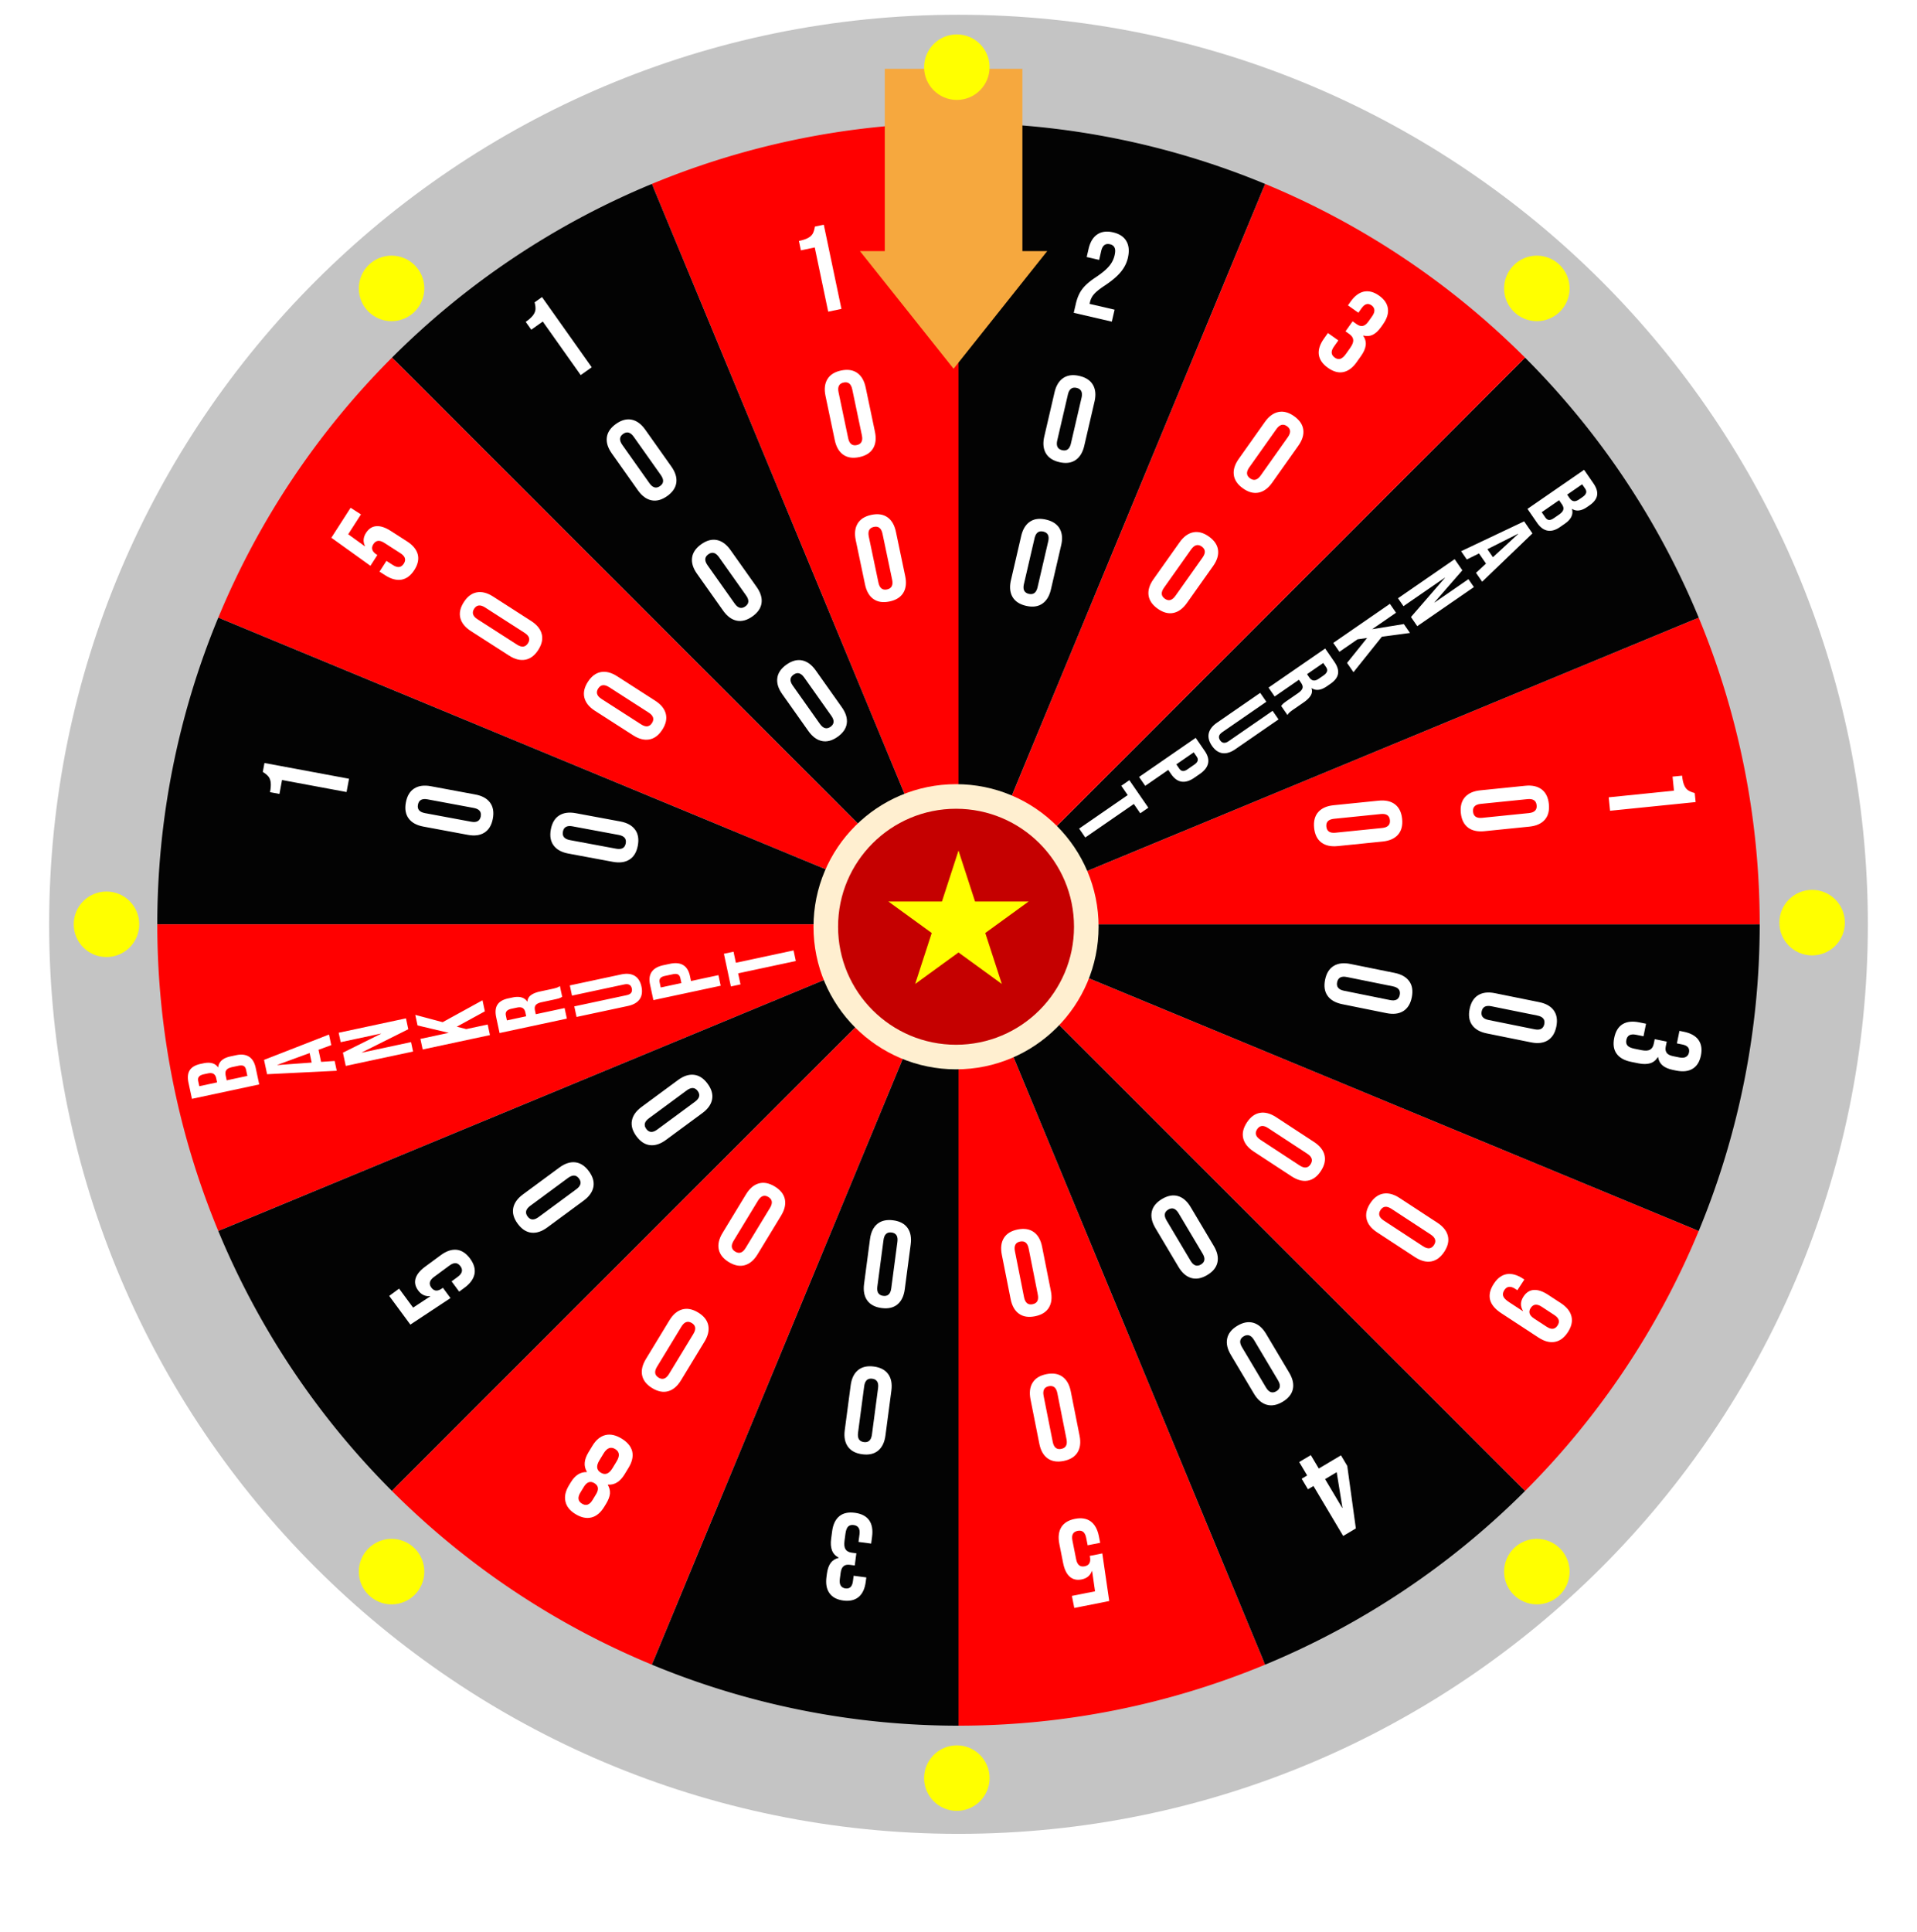 <?xml-stylesheet href="style.css" type="text/css"?>
<svg xmlns="http://www.w3.org/2000/svg" width="390" height="393" fill="none" viewBox="0 0 390 393">
  <g class="fortune_wheel">
    <g class="outer_circle">
      <g class="Ellipse 2" filter="url(#filter0_di_2_31)">
        <path fill="#C4C4C4" d="M380 188c0 102.173-82.827 185-185 185S10 290.173 10 188 92.827 3 195 3s185 82.827 185 185zm-347.197 0c0 89.579 72.618 162.197 162.197 162.197 89.579 0 162.197-72.618 162.197-162.197 0-89.58-72.618-162.197-162.197-162.197C105.421 25.803 32.803 98.42 32.803 188z"/>
      </g>
      <g class="outer_lights">
        <g class="lights">
          <g class="Ellipse 4" filter="url(#filter1_d_2_31)">
            <circle cx="21.662" cy="188" r="6.662" fill="#FF0"/>
          </g>
          <g class="Ellipse 5" filter="url(#filter2_d_2_31)">
            <circle cx="368.662" cy="187.662" r="6.662" fill="#FF0"/>
          </g>
          <g class="Ellipse 6" filter="url(#filter3_d_2_31)">
            <circle cx="79.662" cy="58.662" r="6.662" fill="#FF0"/>
          </g>
          <g class="Ellipse 7" filter="url(#filter4_d_2_31)">
            <circle cx="312.662" cy="319.662" r="6.662" fill="#FF0"/>
          </g>
          <g class="Ellipse 8" filter="url(#filter5_d_2_31)">
            <circle cx="79.662" cy="319.662" r="6.662" fill="#FF0"/>
          </g>
          <g class="Ellipse 9" filter="url(#filter6_d_2_31)">
            <circle cx="194.662" cy="361.662" r="6.662" fill="#FF0"/>
          </g>
          <g class="Ellipse 10" filter="url(#filter7_d_2_31)">
            <circle cx="312.662" cy="58.662" r="6.662" fill="#FF0"/>
          </g>
        </g>
      </g>
    </g>
    <g class="Vector">
      <path fill="red" d="M345.592 250.377a162.992 162.992 0 01-35.334 52.881l-96.39-96.39a26.677 26.677 0 005.784-8.657l125.94 52.166z"/>
      <path fill="#fff" d="M303.919 261.095c.73-1.115 1.6-1.761 2.611-1.936 1.025-.165 2.13.14 3.315.916l.272.178-1.424 2.175-.418-.274c-.962-.63-1.703-.547-2.224.248-.283.432-.36.839-.232 1.222.128.383.527.793 1.196 1.231l2.803 1.835.027-.042c-.586-.961-.555-1.937.094-2.927.547-.837 1.248-1.284 2.103-1.342.855-.058 1.826.269 2.914.981l2.614 1.711c1.172.767 1.882 1.66 2.131 2.68.249 1.019.004 2.094-.736 3.223-.739 1.13-1.626 1.785-2.66 1.964-1.034.18-2.136-.113-3.308-.88l-7.572-4.957c-2.538-1.661-3.04-3.663-1.506-6.006zm7.495 4.937c-.52.794-.299 1.507.663 2.137l2.594 1.697c.948.621 1.682.534 2.203-.261.52-.795.306-1.502-.642-2.123l-2.594-1.698c-.962-.63-1.704-.547-2.224.248zM278.763 244.748c.74-1.129 1.626-1.784 2.66-1.963 1.034-.18 2.137.113 3.308.88l7.698 5.039c1.171.766 1.881 1.66 2.13 2.679.249 1.02.004 2.094-.735 3.224-.74 1.129-1.627 1.784-2.66 1.964-1.034.179-2.137-.114-3.308-.881l-7.698-5.039c-1.171-.766-1.881-1.659-2.13-2.679-.249-1.02-.004-2.094.735-3.224zm2.092 1.37c-.52.794-.299 1.507.663 2.137l7.99 5.23c.962.63 1.704.547 2.224-.247.52-.795.299-1.508-.663-2.138l-7.99-5.23c-.963-.63-1.704-.547-2.224.248zM253.663 228.318c.739-1.13 1.626-1.784 2.66-1.964 1.034-.18 2.136.114 3.308.881l7.697 5.038c1.171.767 1.882 1.66 2.131 2.68.249 1.019.003 2.094-.736 3.223-.739 1.13-1.626 1.784-2.66 1.964-1.034.18-2.137-.114-3.308-.88l-7.698-5.039c-1.171-.767-1.881-1.66-2.13-2.679-.249-1.02-.004-2.094.736-3.224zm2.091 1.369c-.52.795-.299 1.507.663 2.137l7.991 5.231c.962.629 1.703.547 2.223-.248.521-.795.3-1.507-.663-2.137l-7.99-5.23c-.962-.63-1.703-.548-2.224.247z"/>
      <path fill="#030303" d="M358 188a162.99 162.99 0 01-12.408 62.377l-125.94-52.166A26.68 26.68 0 00221.683 188H358z"/>
      <path fill="#fff" d="M328.402 211.1c.267-1.323.838-2.254 1.712-2.791.87-.521 1.992-.643 3.364-.366l1.397.283-.516 2.548-1.519-.307c-1.127-.228-1.785.124-1.973 1.055-.092.457-.023.828.209 1.113.244.305.726.53 1.444.675l1.397.282c.784.159 1.368.132 1.751-.079.399-.209.661-.623.787-1.244l.183-.907 2.451.496-.199.98c-.109.539-.051.967.174 1.285.222.333.659.566 1.313.699l1.249.252c.589.119 1.046.084 1.374-.105.327-.189.532-.487.614-.896.175-.866-.268-1.406-1.33-1.621l-1.127-.227.515-2.549.907.183c1.372.278 2.358.826 2.958 1.644.596.835.765 1.889.508 3.164-.261 1.29-.827 2.196-1.697 2.717-.854.525-1.968.648-3.34.371l-.613-.124c-.931-.188-1.651-.495-2.16-.921-.493-.423-.795-.986-.908-1.689l-.049-.01c-.404.65-.931 1.07-1.582 1.262-.65.191-1.433.195-2.348.01l-1.519-.307c-1.373-.278-2.357-.834-2.953-1.669-.584-.815-.742-1.884-.474-3.207zM298.982 205.229c.267-1.323.848-2.26 1.741-2.811.894-.55 2.026-.687 3.399-.409l9.017 1.823c1.373.277 2.363.843 2.973 1.697.609.855.78 1.943.513 3.267-.268 1.323-.848 2.26-1.742 2.81-.893.551-2.026.687-3.398.41l-9.018-1.823c-1.372-.277-2.363-.843-2.972-1.698-.61-.854-.781-1.943-.513-3.266zm2.45.495c-.188.932.281 1.511 1.409 1.739l9.36 1.892c1.127.228 1.785-.123 1.973-1.055.189-.931-.281-1.51-1.408-1.738l-9.361-1.893c-1.127-.227-1.785.124-1.973 1.055zM269.577 199.285c.267-1.324.847-2.26 1.741-2.811.893-.551 2.026-.687 3.399-.41l9.017 1.823c1.372.278 2.363.844 2.973 1.698.609.854.78 1.943.513 3.266-.268 1.324-.848 2.26-1.742 2.811-.893.551-2.026.687-3.398.41l-9.018-1.823c-1.372-.278-2.363-.844-2.973-1.698-.609-.854-.78-1.943-.512-3.266zm2.45.495c-.188.931.281 1.511 1.408 1.739l9.361 1.892c1.127.228 1.785-.124 1.973-1.055.188-.931-.281-1.511-1.408-1.739L274 198.725c-1.127-.228-1.785.124-1.973 1.055z"/>
      <path fill="red" d="M345.592 125.623A162.99 162.99 0 01358 188H221.683c0-3.504-.69-6.974-2.031-10.211l125.94-52.166z"/>
      <path fill="#fff" d="M340.559 160.825l-.29-2.861 1.94-.197c.079.78.209 1.395.388 1.846.182.467.436.827.763 1.078.344.25.817.453 1.419.61l.187 1.84-17.411 1.768-.277-2.736 13.281-1.348zM297.195 165.353c-.136-1.344.141-2.41.831-3.201.69-.79 1.732-1.256 3.125-1.398l9.153-.929c1.393-.141 2.507.106 3.342.742.835.635 1.321 1.624 1.457 2.968.136 1.343-.141 2.409-.831 3.2-.691.79-1.732 1.256-3.125 1.398l-9.153.929c-1.393.141-2.507-.106-3.342-.741-.835-.636-1.321-1.625-1.457-2.968zm2.487-.253c.096.945.716 1.36 1.86 1.244l9.501-.965c1.145-.116 1.669-.647 1.573-1.592-.096-.945-.716-1.36-1.86-1.243l-9.502.964c-1.144.116-1.668.647-1.572 1.592zM267.348 168.382c-.136-1.343.141-2.409.831-3.2.691-.79 1.732-1.256 3.125-1.398l9.153-.929c1.393-.141 2.507.106 3.342.741.835.636 1.321 1.625 1.457 2.968.137 1.344-.14 2.41-.831 3.201-.69.79-1.732 1.256-3.125 1.397l-9.153.93c-1.392.141-2.506-.106-3.341-.742-.836-.635-1.321-1.625-1.458-2.968zm2.488-.252c.095.945.716 1.36 1.86 1.243l9.501-.964c1.144-.116 1.668-.647 1.572-1.592-.096-.945-.716-1.36-1.86-1.244l-9.501.965c-1.144.116-1.668.647-1.572 1.592z"/>
      <path fill="#030303" d="M310.258 72.742a162.993 162.993 0 0135.334 52.881l-125.94 52.166a26.677 26.677 0 00-5.784-8.657l96.39-96.39z"/>
      <path fill="#fff" d="M322.274 95.557l1.886 2.733c.643.932.893 1.764.75 2.495-.133.724-.649 1.396-1.549 2.017l-.461.318c-.593.409-1.144.643-1.653.703a2.011 2.011 0 01-1.409-.316l-.033.023c.314 1.112-.177 2.114-1.472 3.008l-.987.681c-.889.614-1.732.847-2.53.701-.779-.143-1.479-.664-2.1-1.564l-1.965-2.848 11.523-7.951zm-2.953 5.756c.249.362.528.566.836.613.315.058.692-.064 1.131-.367l.642-.443c.417-.288.666-.573.747-.855.088-.272.022-.567-.197-.885l-.602-.872-3.046 2.101.489.708zm-4.959 3.907c.22.318.465.497.736.537.281.033.631-.095 1.048-.382l1.004-.693c.527-.364.824-.707.893-1.03.088-.319-.013-.688-.3-1.105l-.557-.806-3.539 2.442.715 1.037zM310.071 106.043l1.692 2.453-10.228 9.827-1.25-1.81 2.061-1.908-.033.022-1.42-2.057-2.482 1.226-1.158-1.679 12.818-6.074zm-6.342 7.291l5.14-4.736-.023-.033-6.241 3.14 1.124 1.629zM295.936 113.731l1.567 2.271-5.682 6.521.023.033 6.897-4.759 1.113 1.613-11.523 7.951-1.283-1.86 6.912-7.977-.022-.033-8.412 5.804-1.113-1.613 11.523-7.951zM282.766 122.817l1.25 1.811-4.856 3.351 6.446-1.046 1.25 1.811-5.719.762-5.782 7.221-1.306-1.893 4.08-5.074-1.965.286-3.671 2.533-1.25-1.811 11.523-7.951zM269.597 131.904l1.852 2.683c.643.933.893 1.765.75 2.496-.133.723-.649 1.395-1.549 2.016l-.708.489c-1.196.825-2.226.953-3.09.382l-.033.023c.172.53.115 1.022-.17 1.478-.277.467-.756.935-1.437 1.405l-2.024 1.397a9.45 9.45 0 00-.784.589c-.183.158-.342.35-.479.574l-1.273-1.844c.142-.195.287-.36.436-.495.15-.136.439-.351.867-.646l2.107-1.454c.526-.364.833-.705.921-1.025.095-.308-.002-.671-.289-1.088l-.432-.626-4.938 3.408-1.25-1.811 11.523-7.951zm-3.235 5.877c.25.362.529.567.837.614.315.057.692-.065 1.131-.368l.889-.613c.417-.288.666-.573.747-.856.088-.271.022-.566-.198-.884l-.568-.823-3.292 2.272.454.658zM246.558 151.689c-.606-.878-.821-1.717-.645-2.519.186-.809.746-1.536 1.679-2.179l8.79-6.066 1.25 1.811-8.922 6.156c-.395.273-.628.547-.697.821-.062.286.009.577.213.873.205.297.448.461.729.494.29.043.632-.071 1.027-.344l8.922-6.156 1.204 1.745-8.79 6.065c-.933.644-1.811.909-2.634.797-.812-.121-1.521-.62-2.126-1.498zM243.259 150.078l1.84 2.667c.621.9.845 1.741.672 2.524-.172.783-.725 1.497-1.657 2.14l-1.136.784c-.933.644-1.796.907-2.589.79-.794-.116-1.501-.625-2.122-1.525l-.59-.856-4.692 3.238-1.249-1.811 11.523-7.951zm-3.346 6.245c.205.296.439.459.702.488.27.04.603-.077.998-.349l1.366-.943c.396-.273.622-.542.681-.81.066-.256-.003-.532-.207-.829l-.591-.856-3.539 2.443.59.856zM229.42 161.716l-1.306-1.893 1.646-1.136 3.862 5.597-1.646 1.136-1.307-1.893-9.877 6.815-1.249-1.811 9.877-6.815z"/>
      <path fill="red" d="M257.377 37.408a162.991 162.991 0 0152.881 35.334l-96.39 96.39a26.677 26.677 0 00-8.657-5.784l52.166-125.94z"/>
      <path fill="#fff" d="M270.158 74.817c-1.101-.78-1.721-1.679-1.858-2.696-.124-1.007.219-2.081 1.028-3.224l.824-1.162 2.121 1.503-.896 1.265c-.665.938-.61 1.682.166 2.231.38.27.748.357 1.102.26.377-.1.778-.449 1.202-1.047l.824-1.163c.463-.653.675-1.197.636-1.633-.029-.45-.301-.857-.818-1.223l-.755-.535 1.446-2.04.816.579c.448.317.863.438 1.245.361.395-.067.785-.373 1.171-.917l.737-1.04c.347-.49.5-.922.46-1.298-.04-.376-.23-.684-.57-.925-.721-.51-1.394-.324-2.021.56l-.665.938-2.121-1.503.535-.755c.809-1.142 1.71-1.822 2.701-2.039 1.004-.207 2.037.065 3.098.817 1.074.761 1.673 1.645 1.797 2.653.134.993-.204 2.06-1.014 3.203l-.361.51c-.55.775-1.122 1.31-1.718 1.602-.586.28-1.223.328-1.911.147l-.029.04c.43.632.601 1.285.513 1.957-.089.673-.403 1.39-.943 2.151l-.896 1.265c-.809 1.142-1.717 1.817-2.721 2.024-.982.203-2.023-.085-3.125-.866zM252.873 99.337c-1.101-.78-1.723-1.69-1.864-2.73-.141-1.04.193-2.131 1.002-3.274l5.32-7.506c.809-1.142 1.728-1.819 2.756-2.03 1.028-.211 2.093.074 3.194.854s1.723 1.691 1.864 2.731c.142 1.04-.192 2.13-1.002 3.273l-5.319 7.506c-.81 1.143-1.728 1.82-2.756 2.031-1.028.211-2.093-.074-3.195-.855zm1.446-2.04c.775.55 1.495.355 2.16-.583l5.522-7.792c.665-.938.61-1.682-.166-2.231-.775-.55-1.495-.355-2.16.584l-5.521 7.791c-.665.939-.61 1.682.165 2.232zM235.527 123.814c-1.101-.78-1.723-1.691-1.864-2.731-.141-1.039.193-2.13 1.002-3.273l5.32-7.506c.809-1.142 1.728-1.819 2.756-2.03 1.028-.211 2.093.074 3.194.854 1.101.781 1.723 1.691 1.864 2.731.142 1.04-.192 2.131-1.002 3.273l-5.319 7.506c-.81 1.143-1.728 1.819-2.756 2.03-1.028.211-2.093-.073-3.195-.854zm1.446-2.04c.775.55 1.495.355 2.16-.583l5.522-7.792c.665-.938.61-1.682-.166-2.231-.775-.549-1.495-.355-2.16.583l-5.521 7.792c-.665.938-.61 1.682.165 2.231z"/>
      <path fill="#030303" d="M195 25a163 163 0 0162.377 12.408l-52.166 125.94A26.68 26.68 0 00195 161.317V25z"/>
      <path fill="#fff" d="M218.875 61.774c.283-1.218.719-2.211 1.308-2.981.593-.787 1.516-1.59 2.767-2.412 1.235-.826 2.126-1.569 2.673-2.229a5.118 5.118 0 001.127-2.202c.17-.73.165-1.262-.015-1.595-.159-.344-.466-.57-.921-.675-.925-.215-1.518.238-1.778 1.358l-.424 1.826-2.532-.587.384-1.656c.32-1.38.906-2.357 1.758-2.929.855-.588 1.932-.732 3.231-.43 1.298.3 2.202.904 2.711 1.81.512.888.608 2.022.288 3.402-.242 1.04-.729 1.996-1.462 2.87-.717.877-1.833 1.815-3.348 2.815-.992.66-1.688 1.226-2.088 1.697a3.633 3.633 0 00-.804 1.584l-.085.366 5.09 1.181-.565 2.435-7.744-1.797.429-1.85zM215.527 94.002c-1.315-.306-2.235-.913-2.76-1.822-.524-.908-.628-2.045-.312-3.408l2.08-8.962c.317-1.364.911-2.338 1.782-2.923s1.965-.725 3.28-.42c1.315.306 2.235.913 2.76 1.822.524.909.628 2.045.312 3.409l-2.08 8.962c-.317 1.363-.911 2.338-1.782 2.922-.872.585-1.965.725-3.28.42zm.565-2.436c.926.215 1.518-.238 1.778-1.358l2.16-9.302c.26-1.12-.073-1.788-.998-2.003-.926-.215-1.519.238-1.779 1.358l-2.159 9.303c-.26 1.12.073 1.788.998 2.002zM208.744 123.225c-1.315-.305-2.235-.912-2.759-1.821-.525-.909-.629-2.045-.313-3.409l2.08-8.962c.317-1.364.911-2.338 1.782-2.923.872-.585 1.965-.724 3.28-.419 1.315.305 2.235.912 2.76 1.821.525.909.629 2.045.312 3.409l-2.08 8.962c-.316 1.363-.91 2.338-1.782 2.922-.871.585-1.965.725-3.28.42zm.566-2.435c.925.214 1.518-.238 1.778-1.359l2.159-9.302c.26-1.121-.073-1.788-.998-2.003-.926-.215-1.518.238-1.778 1.358l-2.159 9.303c-.26 1.12.072 1.788.998 2.003z"/>
      <path fill="red" d="M132.623 37.408A163 163 0 01195 25v136.317c-3.504 0-6.974.69-10.211 2.031l-52.166-125.94z"/>
      <path fill="#fff" d="M165.751 50.329l-2.814.59-.4-1.909c.767-.16 1.365-.354 1.794-.58.446-.23.777-.52.993-.872.212-.368.364-.86.457-1.475l1.81-.38 3.591 17.128-2.692.564-2.739-13.066zM174.819 92.976c-1.322.277-2.412.114-3.27-.49-.859-.603-1.432-1.59-1.719-2.96l-1.888-9.004c-.287-1.37-.159-2.504.386-3.402.544-.897 1.476-1.484 2.798-1.761 1.321-.277 2.411-.114 3.27.49.858.602 1.431 1.59 1.719 2.96l1.887 9.004c.287 1.37.159 2.504-.385 3.401-.544.898-1.477 1.485-2.798 1.762zm-.513-2.447c.93-.195 1.277-.855 1.041-1.98l-1.96-9.348c-.236-1.125-.819-1.59-1.748-1.395-.93.194-1.277.855-1.041 1.98l1.959 9.347c.236 1.126.819 1.59 1.749 1.396zM180.974 122.338c-1.322.277-2.412.113-3.27-.49-.859-.603-1.432-1.59-1.719-2.96l-1.888-9.005c-.287-1.37-.159-2.504.386-3.401.544-.897 1.476-1.485 2.798-1.762 1.321-.277 2.411-.113 3.27.49.858.603 1.431 1.59 1.719 2.96l1.887 9.005c.287 1.37.159 2.504-.385 3.401-.544.897-1.477 1.485-2.798 1.762zm-.513-2.447c.93-.195 1.276-.855 1.041-1.981l-1.96-9.347c-.236-1.125-.819-1.591-1.748-1.396-.93.195-1.277.855-1.041 1.981l1.959 9.347c.236 1.125.819 1.591 1.749 1.396z"/>
      <path fill="#030303" d="M79.742 72.742a163.005 163.005 0 0152.881-35.334l52.166 125.94a26.677 26.677 0 00-8.657 5.784l-96.39-96.39z"/>
      <path fill="#fff" d="M110.424 65.4l-2.346 1.661-1.127-1.591c.639-.453 1.111-.868 1.415-1.247.317-.388.504-.786.562-1.195.048-.422-.008-.934-.168-1.535l1.51-1.07 10.115 14.281-2.244 1.59-7.717-10.894zM135.727 100.906c-1.101.781-2.166 1.065-3.194.854-1.028-.212-1.947-.889-2.756-2.031l-5.317-7.508c-.81-1.142-1.143-2.233-1.002-3.273.142-1.04.764-1.95 1.865-2.73 1.102-.78 2.167-1.065 3.195-.854 1.028.212 1.946.889 2.755 2.031l5.318 7.508c.809 1.142 1.143 2.233 1.001 3.273-.141 1.04-.763 1.95-1.865 2.73zm-1.445-2.04c.776-.549.831-1.293.166-2.231l-5.52-7.793c-.665-.939-1.385-1.133-2.16-.584-.775.549-.83 1.293-.166 2.231l5.52 7.793c.665.939 1.385 1.133 2.16.584zM153.067 125.387c-1.101.781-2.166 1.065-3.194.854-1.028-.212-1.946-.889-2.756-2.031l-5.317-7.508c-.81-1.142-1.143-2.233-1.002-3.273.142-1.04.764-1.95 1.865-2.73 1.102-.781 2.167-1.065 3.195-.854 1.028.212 1.946.889 2.756 2.031l5.317 7.508c.809 1.142 1.143 2.233 1.001 3.273-.141 1.04-.763 1.95-1.865 2.73zm-1.445-2.04c.776-.549.831-1.293.166-2.231l-5.52-7.793c-.664-.939-1.384-1.133-2.16-.584-.775.549-.83 1.293-.165 2.231l5.52 7.793c.664.939 1.384 1.133 2.159.584zM170.408 149.868c-1.102.781-2.167 1.065-3.195.854-1.028-.212-1.946-.889-2.756-2.031l-5.317-7.508c-.809-1.142-1.143-2.233-1.001-3.273.141-1.04.763-1.95 1.865-2.73 1.101-.781 2.166-1.065 3.194-.854 1.028.212 1.946.889 2.756 2.031l5.317 7.508c.81 1.142 1.143 2.233 1.002 3.273-.142 1.04-.764 1.95-1.865 2.73zm-1.445-2.04c.775-.549.83-1.293.165-2.231l-5.52-7.793c-.664-.939-1.384-1.133-2.159-.584-.776.549-.831 1.293-.166 2.231l5.52 7.793c.664.939 1.384 1.133 2.16.584z"/>
      <path fill="red" d="M44.408 125.623a163.002 163.002 0 0135.334-52.881l96.39 96.39a26.677 26.677 0 00-5.784 8.657l-125.94-52.166z"/>
      <path fill="#fff" d="M84.29 115.943c-.72 1.121-1.585 1.774-2.594 1.958-1.024.174-2.131-.121-3.323-.887l-1.157-.743 1.405-2.188 1.325.852c.954.612 1.687.519 2.2-.281.514-.799.294-1.505-.66-2.117l-3.302-2.122c-.967-.621-1.707-.533-2.221.267-.513.799-.286 1.509.681 2.131l.126.081-1.405 2.188-7.954-5.704 3.919-6.1 2.103 1.351-2.594 4.038 3.39 2.446.028-.042c-.436-.894-.366-1.79.21-2.687.541-.841 1.239-1.295 2.093-1.36.854-.065 1.828.253 2.922.956l3.323 2.135c1.192.766 1.921 1.65 2.188 2.653.252.995.018 2.053-.702 3.175zM109.504 132.2c-.73 1.136-1.611 1.798-2.643 1.986-1.032.189-2.138-.095-3.315-.852l-7.74-4.972c-1.179-.757-1.897-1.644-2.154-2.662-.258-1.017-.022-2.093.708-3.229.73-1.136 1.61-1.798 2.643-1.987 1.032-.188 2.138.096 3.315.852l7.741 4.973c1.178.757 1.895 1.644 2.153 2.661.258 1.017.022 2.094-.708 3.23zm-2.103-1.352c.513-.799.286-1.509-.681-2.131l-8.035-5.162c-.968-.621-1.708-.532-2.222.267-.513.799-.286 1.51.681 2.131l8.035 5.162c.968.622 1.708.533 2.222-.267zM134.744 148.415c-.729 1.136-1.61 1.798-2.643 1.986-1.032.189-2.137-.095-3.315-.852l-7.741-4.972c-1.177-.757-1.895-1.644-2.153-2.661-.258-1.018-.022-2.094.708-3.23.73-1.136 1.611-1.798 2.643-1.987 1.033-.188 2.138.096 3.316.852l7.74 4.973c1.178.757 1.896 1.644 2.153 2.661.258 1.017.022 2.094-.708 3.23zm-2.103-1.351c.513-.8.286-1.51-.681-2.132l-8.035-5.162c-.968-.621-1.708-.532-2.222.267-.513.799-.286 1.51.682 2.131l8.034 5.162c.968.622 1.708.533 2.222-.266z"/>
      <path fill="#030303" d="M32 188c0-21.405 4.216-42.601 12.408-62.377l125.94 52.166A26.68 26.68 0 00168.317 188H32z"/>
      <path fill="#fff" d="M57.379 158.657l-.526 2.826-1.917-.357c.143-.77.192-1.396.146-1.88-.043-.499-.185-.916-.428-1.249-.26-.337-.657-.665-1.19-.984l.338-1.819 17.205 3.201-.503 2.703-13.125-2.441zM100.266 166.508c-.247 1.327-.812 2.273-1.697 2.837-.885.564-2.016.719-3.392.463l-9.045-1.683c-1.376-.256-2.376-.807-2.998-1.651-.623-.845-.811-1.931-.564-3.258.247-1.328.813-2.273 1.698-2.838.884-.564 2.015-.718 3.391-.462l9.045 1.682c1.377.256 2.376.807 2.999 1.652.622.844.81 1.93.563 3.258zm-2.458-.458c.174-.934-.304-1.506-1.435-1.716l-9.389-1.747c-1.13-.21-1.782.152-1.956 1.086-.174.934.304 1.506 1.435 1.716l9.389 1.747c1.13.21 1.783-.152 1.956-1.086zM129.76 171.994c-.247 1.328-.812 2.273-1.697 2.838-.885.564-2.016.718-3.392.462l-9.045-1.682c-1.376-.256-2.376-.807-2.998-1.652-.623-.844-.811-1.93-.564-3.258.247-1.327.813-2.273 1.697-2.837.885-.564 2.016-.719 3.392-.462l9.045 1.682c1.376.256 2.376.807 2.999 1.651.622.845.81 1.931.563 3.258zm-2.458-.457c.174-.934-.304-1.506-1.435-1.716l-9.389-1.747c-1.13-.21-1.783.152-1.956 1.086-.174.934.304 1.506 1.435 1.716l9.389 1.747c1.131.21 1.783-.152 1.956-1.086z"/>
      <path fill="red" d="M44.408 250.377A162.998 162.998 0 0132 188h136.317c0 3.504.69 6.974 2.031 10.211l-125.94 52.166z"/>
      <path fill="#fff" d="M39.05 223.5l-.694-3.246c-.237-1.108-.15-1.973.263-2.593.4-.617 1.135-1.04 2.204-1.269l.547-.117c.704-.15 1.303-.156 1.797-.016.49.127.884.404 1.18.832l.039-.008c.136-1.148.974-1.886 2.512-2.215l1.174-.251c1.056-.226 1.924-.118 2.605.322.665.431 1.111 1.181 1.34 2.25l.723 3.383-13.69 2.928zm4.934-4.184c-.092-.43-.271-.726-.537-.887-.27-.175-.665-.206-1.186-.094l-.763.163c-.495.106-.835.274-1.017.504-.186.217-.238.514-.157.892l.222 1.037 3.618-.774-.18-.841zm6.077-1.709c-.08-.378-.239-.637-.473-.778-.248-.138-.62-.154-1.115-.048l-1.193.255c-.626.134-1.032.337-1.22.609-.203.261-.251.64-.145 1.135l.205.959 4.205-.9-.264-1.232zM54.34 218.492l-.623-2.914 13.214-5.158.46 2.151-2.635.973.04-.008.522 2.444 2.763-.182.427 1.995-14.167.699zm8.652-4.305l-6.562 2.406.008.039 6.968-.509-.414-1.936zM70.342 216.808l-.577-2.699 7.747-3.845-.008-.039-8.195 1.752-.41-1.917 13.69-2.927.473 2.21-9.441 4.719.008.039 9.994-2.138.41 1.917-13.69 2.928zM85.989 213.462l-.46-2.152 5.769-1.234-6.355-1.504-.46-2.151 5.574 1.487 8.108-4.454.48 2.249-5.712 3.124 1.924.488 4.362-.933.46 2.152-13.69 2.928zM101.635 210.115l-.682-3.188c-.237-1.108-.149-1.972.264-2.592.399-.617 1.134-1.04 2.203-1.269l.841-.18c1.421-.304 2.421-.027 3 .831l.039-.008c.045-.555.286-.989.724-1.3.435-.325 1.057-.574 1.865-.747l2.406-.514c.391-.084.708-.165.95-.244.229-.077.45-.192.662-.347l.469 2.191a3.258 3.258 0 01-.593.29c-.19.068-.539.156-1.048.265l-2.503.536c-.626.133-1.04.331-1.243.593-.206.248-.256.62-.15 1.116l.159.743 5.867-1.255.46 2.151-13.69 2.928zm5.24-4.188c-.092-.43-.272-.726-.538-.887-.269-.175-.664-.206-1.186-.094l-1.056.225c-.495.106-.834.274-1.017.504-.185.217-.238.515-.157.893l.209.978 3.912-.837-.167-.782zM130.498 200.67c.223 1.043.099 1.901-.37 2.574-.483.676-1.278 1.133-2.387 1.37l-10.443 2.233-.46-2.151 10.6-2.267c.469-.1.789-.264.958-.491.167-.241.213-.537.137-.889-.075-.352-.236-.597-.484-.735-.25-.151-.61-.176-1.08-.076l-10.6 2.268-.443-2.074 10.443-2.233c1.109-.237 2.021-.146 2.738.273.704.422 1.168 1.155 1.391 2.198zM132.927 203.423l-.678-3.168c-.228-1.07-.113-1.933.347-2.59.459-.657 1.243-1.105 2.351-1.342l1.349-.288c1.109-.237 2.007-.15 2.695.262.688.412 1.146 1.153 1.375 2.222l.217 1.017 5.574-1.192.46 2.151-13.69 2.928zm5.483-4.486c-.075-.352-.229-.592-.461-.72-.234-.14-.586-.16-1.056-.06l-1.623.347c-.469.1-.782.263-.939.487-.159.212-.201.493-.126.845l.218 1.017 4.205-.899-.218-1.017zM150.169 197.976l.481 2.25-1.955.418-1.423-6.65 1.956-.418.481 2.249 11.735-2.51.46 2.152-11.735 2.509z"/>
      <path fill="#030303" d="M79.742 303.258a163.002 163.002 0 01-35.334-52.881l125.94-52.166a26.677 26.677 0 005.784 8.657l-96.39 96.39z"/>
      <path fill="#fff" d="M95.635 255.991c.79 1.073 1.092 2.114.904 3.122-.202 1.019-.873 1.948-2.013 2.789l-1.107.816-1.543-2.093 1.268-.935c.912-.672 1.087-1.391.523-2.155-.564-.765-1.302-.811-2.214-.138l-3.16 2.329c-.925.682-1.106 1.406-.542 2.17.564.765 1.308.806 2.234.124l.12-.089 1.544 2.092-8.165 5.399-4.302-5.836 2.012-1.483 2.849 3.863 3.493-2.296-.03-.041c-.99.089-1.802-.296-2.435-1.155-.593-.804-.768-1.618-.525-2.439s.888-1.618 1.935-2.389l3.179-2.344c1.14-.841 2.227-1.207 3.26-1.099 1.018.119 1.923.715 2.715 1.788zM119.811 238.228c.801 1.087 1.106 2.146.914 3.178-.192 1.032-.851 1.963-1.978 2.794l-7.405 5.459c-1.127.831-2.211 1.185-3.254 1.064-1.042-.122-1.964-.727-2.765-1.813-.801-1.087-1.106-2.146-.914-3.178.192-1.032.851-1.963 1.978-2.794l7.405-5.459c1.127-.831 2.211-1.185 3.254-1.064 1.042.122 1.964.727 2.765 1.813zm-2.012 1.484c-.564-.765-1.309-.806-2.234-.124l-7.687 5.668c-.926.682-1.107 1.406-.543 2.17.564.765 1.309.806 2.234.124l7.687-5.668c.925-.682 1.106-1.406.543-2.17zM143.957 220.425c.802 1.087 1.106 2.146.914 3.178-.191 1.032-.851 1.963-1.977 2.794l-7.405 5.459c-1.127.831-2.212 1.186-3.254 1.064-1.043-.122-1.964-.726-2.766-1.813-.801-1.087-1.105-2.146-.914-3.178.192-1.031.852-1.963 1.978-2.793l7.405-5.46c1.127-.831 2.212-1.185 3.254-1.063 1.043.121 1.964.726 2.765 1.812zm-2.012 1.484c-.564-.765-1.308-.806-2.234-.123l-7.686 5.667c-.926.682-1.107 1.406-.543 2.17.563.765 1.308.806 2.234.124l7.686-5.668c.926-.682 1.107-1.405.543-2.17z"/>
      <path fill="red" d="M132.623 338.592a162.994 162.994 0 01-52.881-35.334l96.39-96.39a26.677 26.677 0 008.657 5.784l-52.166 125.94z"/>
      <path fill="#fff" d="M126.454 292.599c1.182.718 1.903 1.586 2.163 2.602.237 1.022-.008 2.131-.736 3.327l-.805 1.325c-.45.74-.948 1.286-1.493 1.637-.554.366-1.188.526-1.902.482l-.026.043c.334.573.479 1.169.435 1.786-.066.623-.325 1.304-.775 2.045l-.376.619c-.728 1.197-1.588 1.922-2.582 2.176-1.016.26-2.101.039-3.254-.662-1.154-.701-1.842-1.559-2.064-2.572-.246-1.007-.005-2.109.722-3.306l.377-.619c.866-1.424 1.947-2.112 3.245-2.065l.026-.042c-.368-.614-.518-1.251-.448-1.911.061-.646.317-1.339.767-2.079l.805-1.325c.727-1.196 1.606-1.92 2.637-2.171 1.007-.245 2.102-.009 3.284.71zm-5.52 9.078c-.826-.502-1.542-.255-2.148.742l-.714 1.175c-.606.997-.496 1.747.33 2.249.826.502 1.542.255 2.148-.742l.714-1.175c.606-.997.496-1.746-.33-2.249zm4.221-6.942c-.882-.537-1.666-.243-2.35.882l-.87 1.431c-.684 1.125-.585 1.956.298 2.493.883.537 1.667.243 2.351-.882l.87-1.431c.684-1.125.584-1.956-.299-2.493zM142.04 266.965c1.153.701 1.837 1.566 2.051 2.593.214 1.028-.042 2.139-.77 3.336l-4.779 7.861c-.728 1.196-1.597 1.935-2.607 2.218-1.011.283-2.093.074-3.246-.628-1.154-.701-1.838-1.566-2.052-2.593-.214-1.027.043-2.139.77-3.335l4.78-7.861c.727-1.197 1.596-1.936 2.607-2.219 1.01-.283 2.092-.073 3.246.628zm-1.299 2.136c-.812-.493-1.516-.249-2.114.734l-4.961 8.16c-.598.982-.49 1.721.321 2.214.812.494 1.517.249 2.114-.734l4.962-8.16c.597-.982.49-1.72-.322-2.214zM157.626 241.331c1.153.702 1.837 1.566 2.051 2.593.214 1.028-.043 2.14-.77 3.336l-4.78 7.861c-.727 1.196-1.596 1.936-2.607 2.218-1.01.283-2.092.074-3.246-.627-1.153-.702-1.837-1.566-2.051-2.594-.214-1.027.042-2.139.77-3.335l4.779-7.861c.728-1.196 1.597-1.936 2.607-2.219 1.011-.282 2.093-.073 3.247.628zm-1.299 2.136c-.812-.493-1.517-.249-2.114.734l-4.961 8.16c-.598.983-.491 1.721.321 2.214.812.494 1.516.249 2.114-.733l4.961-8.16c.598-.983.491-1.721-.321-2.215z"/>
      <path fill="#030303" d="M195 351a162.99 162.99 0 01-62.377-12.408l52.166-125.94A26.68 26.68 0 00195 214.683V351z"/>
      <path fill="#fff" d="M173.925 307.7c1.338.177 2.305.683 2.901 1.518.579.833.777 1.944.593 3.332l-.186 1.412-2.578-.34.203-1.537c.151-1.14-.245-1.772-1.187-1.897-.462-.061-.828.034-1.096.284-.287.265-.479.761-.575 1.488l-.187 1.412c-.105.793-.038 1.374.199 1.741.235.384.666.618 1.294.701l.917.121-.327 2.479-.992-.131c-.545-.072-.968.015-1.27.26-.318.244-.52.697-.608 1.357l-.167 1.264c-.078.595-.012 1.05.198 1.363.211.314.523.498.936.553.876.115 1.385-.364 1.526-1.438l.151-1.14 2.578.341-.121.917c-.184 1.388-.663 2.409-1.439 3.063-.792.651-1.833.892-3.122.722-1.305-.173-2.247-.675-2.826-1.508-.582-.817-.781-1.919-.597-3.307l.082-.62c.124-.942.381-1.681.772-2.218.388-.52.929-.86 1.623-1.021l.006-.049c-.675-.359-1.131-.856-1.366-1.492-.235-.637-.292-1.417-.17-2.343l.203-1.536c.184-1.388.672-2.408 1.464-3.06.773-.637 1.829-.868 3.168-.691zM177.781 277.949c1.338.177 2.312.692 2.923 1.546.61.854.823 1.975.639 3.363l-1.205 9.121c-.183 1.388-.681 2.415-1.491 3.081-.811.666-1.886.911-3.224.734-1.339-.177-2.313-.693-2.923-1.547-.61-.854-.823-1.974-.64-3.362l1.205-9.121c.184-1.388.681-2.415 1.492-3.081.811-.666 1.886-.911 3.224-.734zm-.328 2.478c-.941-.124-1.488.384-1.638 1.524l-1.252 9.467c-.15 1.14.245 1.773 1.187 1.897.942.125 1.488-.383 1.639-1.523l1.251-9.468c.151-1.14-.245-1.772-1.187-1.897zM181.712 248.207c1.338.177 2.312.693 2.922 1.547.61.854.823 1.975.64 3.363l-1.205 9.12c-.184 1.388-.681 2.415-1.492 3.081-.811.667-1.885.911-3.224.734-1.338-.177-2.312-.692-2.922-1.546-.61-.854-.824-1.975-.64-3.363l1.205-9.12c.183-1.388.681-2.415 1.492-3.082.811-.666 1.885-.91 3.224-.734zm-.328 2.479c-.942-.125-1.488.383-1.639 1.523l-1.251 9.468c-.151 1.14.245 1.772 1.187 1.897.942.124 1.488-.383 1.638-1.524l1.252-9.467c.15-1.14-.245-1.773-1.187-1.897z"/>
      <path fill="red" d="M257.377 338.592A162.99 162.99 0 01195 351V214.683c3.504 0 6.974-.69 10.211-2.031l52.166 125.94z"/>
      <path fill="#fff" d="M218.681 308.934c1.308-.259 2.378-.089 3.211.51.836.616 1.391 1.619 1.667 3.008l.268 1.349-2.551.506-.306-1.545c-.221-1.112-.797-1.575-1.729-1.39-.932.185-1.287.833-1.067 1.945l.764 3.85c.224 1.128.802 1.599 1.734 1.414.932-.184 1.286-.841 1.062-1.969l-.029-.147 2.55-.506 1.412 9.685-7.111 1.411-.487-2.452 4.708-.934-.592-4.139-.049.01c-.341.934-1.035 1.505-2.081 1.713-.981.194-1.791.007-2.431-.563-.64-.57-1.086-1.492-1.339-2.767l-.769-3.875c-.276-1.389-.145-2.528.392-3.416.541-.872 1.465-1.438 2.773-1.698zM212.891 279.498c1.324-.262 2.412-.087 3.264.525.853.613 1.415 1.605 1.687 2.979l1.791 9.024c.273 1.373.132 2.505-.422 3.397-.553.891-1.492 1.468-2.817 1.731-1.324.263-2.412.088-3.264-.524-.852-.613-1.415-1.606-1.687-2.979l-1.791-9.024c-.272-1.373-.132-2.506.422-3.397.554-.892 1.493-1.469 2.817-1.732zm.486 2.453c-.931.185-1.285.841-1.061 1.969l1.858 9.367c.224 1.128.802 1.6 1.734 1.415.932-.185 1.286-.841 1.062-1.969l-1.859-9.368c-.224-1.128-.802-1.599-1.734-1.414zM207.052 250.072c1.324-.263 2.412-.088 3.264.525.852.612 1.415 1.605 1.687 2.978l1.791 9.025c.272 1.373.132 2.505-.422 3.397-.554.891-1.493 1.468-2.817 1.731-1.324.263-2.412.088-3.264-.525-.853-.612-1.415-1.605-1.687-2.978l-1.791-9.024c-.273-1.374-.132-2.506.422-3.397.554-.892 1.492-1.469 2.817-1.732zm.486 2.452c-.932.185-1.286.842-1.062 1.97l1.859 9.367c.224 1.128.802 1.6 1.734 1.415.931-.185 1.285-.842 1.062-1.97l-1.859-9.367c-.224-1.128-.802-1.599-1.734-1.415z"/>
      <path fill="#030303" d="M310.258 303.258a162.992 162.992 0 01-52.881 35.334l-52.166-125.94a26.677 26.677 0 008.657-5.784l96.39 96.39z"/>
      <path fill="#fff" d="M268.298 298.696l4.511-2.685 1.279 2.148 1.751 12.719-2.578 1.534-6.048-10.161-1.117.665-1.279-2.148 1.117-.665-1.623-2.729 2.363-1.406 1.624 2.728zm1.278 2.149l3.491 5.864.043-.025-1.171-7.246-2.363 1.407zM251.739 269.654c1.16-.69 2.244-.889 3.252-.597 1.008.292 1.87 1.04 2.586 2.243l4.706 7.905c.716 1.204.962 2.318.738 3.343-.224 1.025-.915 1.883-2.076 2.574-1.16.69-2.244.889-3.252.597-1.008-.292-1.87-1.04-2.586-2.243l-4.705-7.906c-.716-1.203-.962-2.317-.738-3.342.223-1.025.915-1.883 2.075-2.574zm1.279 2.148c-.816.486-.931 1.223-.342 2.212l4.884 8.206c.588.988 1.29 1.239 2.107.753.816-.485.93-1.222.342-2.211l-4.884-8.206c-.588-.988-1.291-1.239-2.107-.754zM236.396 243.875c1.16-.691 2.244-.89 3.252-.597 1.008.292 1.87 1.039 2.586 2.242l4.705 7.906c.716 1.203.962 2.317.739 3.343-.224 1.025-.916 1.883-2.076 2.573-1.16.691-2.244.89-3.252.598-1.008-.293-1.87-1.04-2.586-2.243l-4.706-7.906c-.716-1.203-.962-2.317-.738-3.342.224-1.026.916-1.884 2.076-2.574zm1.278 2.148c-.816.486-.93 1.223-.342 2.211l4.884 8.207c.589.988 1.291 1.239 2.107.753.817-.486.931-1.223.342-2.211l-4.884-8.206c-.588-.989-1.29-1.24-2.107-.754z"/>
    </g>
    <g class="picker">
      <g class="arrow" filter="url(#filter8_d_2_31)">
        <path fill="#F6A83E" d="M180 4h28v38.477h-28z" class="Rectangle 1"/>
        <path fill="#F6A83E" d="M194 65l19.053-23.93h-38.106L194 65z" class="Polygon 1"/>
      </g>
      <g class="lights_2">
        <g class="Ellipse 11" filter="url(#filter9_d_2_31)">
          <circle cx="194.662" cy="13.662" r="6.662" fill="#FF0"/>
        </g>
      </g>
    </g>
    <g class="inner_circle">
      <circle cx="194.5" cy="188.5" r="26.5" fill="#C50000" stroke="#FFEFD0" stroke-width="5" class="Ellipse 3"/>
      <path fill="#FF0" d="M195 173l3.368 10.365h10.898l-8.817 6.406 3.368 10.364-8.817-6.406-8.817 6.406 3.368-10.364-8.817-6.406h10.898L195 173z" class="Star 1"/>
    </g>
  </g>
  <defs>
    <filter id="filter0_di_2_31" width="390" height="394" x="0" y="-1" class="filter0_di_2_31" color-interpolation-filters="sRGB" filterUnits="userSpaceOnUse">
      <feFlood flood-opacity="0" result="BackgroundImageFix"/>
      <feColorMatrix in="SourceAlpha" result="hardAlpha" values="0 0 0 0 0 0 0 0 0 0 0 0 0 0 0 0 0 0 127 0"/>
      <feOffset dy="10"/>
      <feGaussianBlur stdDeviation="5"/>
      <feComposite in2="hardAlpha" operator="out"/>
      <feColorMatrix values="0 0 0 0 0 0 0 0 0 0 0 0 0 0 0 0 0 0 0.5 0"/>
      <feBlend in2="BackgroundImageFix" result="effect1_dropShadow_2_31"/>
      <feBlend in="SourceGraphic" in2="effect1_dropShadow_2_31" result="shape"/>
      <feColorMatrix in="SourceAlpha" result="hardAlpha" values="0 0 0 0 0 0 0 0 0 0 0 0 0 0 0 0 0 0 127 0"/>
      <feOffset dy="-10"/>
      <feGaussianBlur stdDeviation="2"/>
      <feComposite in2="hardAlpha" k2="-1" k3="1" operator="arithmetic"/>
      <feColorMatrix values="0 0 0 0 0 0 0 0 0 0 0 0 0 0 0 0 0 0 0.2 0"/>
      <feBlend in2="shape" result="effect2_innerShadow_2_31"/>
    </filter>
    <filter id="filter1_d_2_31" width="27.324" height="27.324" x="8" y="174.338" class="filter1_d_2_31" color-interpolation-filters="sRGB" filterUnits="userSpaceOnUse">
      <feFlood flood-opacity="0" result="BackgroundImageFix"/>
      <feColorMatrix in="SourceAlpha" result="hardAlpha" values="0 0 0 0 0 0 0 0 0 0 0 0 0 0 0 0 0 0 127 0"/>
      <feMorphology in="SourceAlpha" operator="dilate" radius="5" result="effect1_dropShadow_2_31"/>
      <feOffset/>
      <feGaussianBlur stdDeviation="1"/>
      <feComposite in2="hardAlpha" operator="out"/>
      <feColorMatrix values="0 0 0 0 1 0 0 0 0 1 0 0 0 0 0.498 0 0 0 0.4 0"/>
      <feBlend in2="BackgroundImageFix" mode="hard-light" result="effect1_dropShadow_2_31"/>
      <feBlend in="SourceGraphic" in2="effect1_dropShadow_2_31" result="shape"/>
    </filter>
    <filter id="filter2_d_2_31" width="27.324" height="27.324" x="355" y="174" class="filter2_d_2_31" color-interpolation-filters="sRGB" filterUnits="userSpaceOnUse">
      <feFlood flood-opacity="0" result="BackgroundImageFix"/>
      <feColorMatrix in="SourceAlpha" result="hardAlpha" values="0 0 0 0 0 0 0 0 0 0 0 0 0 0 0 0 0 0 127 0"/>
      <feMorphology in="SourceAlpha" operator="dilate" radius="5" result="effect1_dropShadow_2_31"/>
      <feOffset/>
      <feGaussianBlur stdDeviation="1"/>
      <feComposite in2="hardAlpha" operator="out"/>
      <feColorMatrix values="0 0 0 0 1 0 0 0 0 1 0 0 0 0 0.498 0 0 0 0.4 0"/>
      <feBlend in2="BackgroundImageFix" mode="hard-light" result="effect1_dropShadow_2_31"/>
      <feBlend in="SourceGraphic" in2="effect1_dropShadow_2_31" result="shape"/>
    </filter>
    <filter id="filter3_d_2_31" width="27.324" height="27.324" x="66" y="45" class="filter3_d_2_31" color-interpolation-filters="sRGB" filterUnits="userSpaceOnUse">
      <feFlood flood-opacity="0" result="BackgroundImageFix"/>
      <feColorMatrix in="SourceAlpha" result="hardAlpha" values="0 0 0 0 0 0 0 0 0 0 0 0 0 0 0 0 0 0 127 0"/>
      <feMorphology in="SourceAlpha" operator="dilate" radius="5" result="effect1_dropShadow_2_31"/>
      <feOffset/>
      <feGaussianBlur stdDeviation="1"/>
      <feComposite in2="hardAlpha" operator="out"/>
      <feColorMatrix values="0 0 0 0 1 0 0 0 0 1 0 0 0 0 0.498 0 0 0 0.4 0"/>
      <feBlend in2="BackgroundImageFix" mode="hard-light" result="effect1_dropShadow_2_31"/>
      <feBlend in="SourceGraphic" in2="effect1_dropShadow_2_31" result="shape"/>
    </filter>
    <filter id="filter4_d_2_31" width="27.324" height="27.324" x="299" y="306" class="filter4_d_2_31" color-interpolation-filters="sRGB" filterUnits="userSpaceOnUse">
      <feFlood flood-opacity="0" result="BackgroundImageFix"/>
      <feColorMatrix in="SourceAlpha" result="hardAlpha" values="0 0 0 0 0 0 0 0 0 0 0 0 0 0 0 0 0 0 127 0"/>
      <feMorphology in="SourceAlpha" operator="dilate" radius="5" result="effect1_dropShadow_2_31"/>
      <feOffset/>
      <feGaussianBlur stdDeviation="1"/>
      <feComposite in2="hardAlpha" operator="out"/>
      <feColorMatrix values="0 0 0 0 1 0 0 0 0 1 0 0 0 0 0.498 0 0 0 0.4 0"/>
      <feBlend in2="BackgroundImageFix" mode="hard-light" result="effect1_dropShadow_2_31"/>
      <feBlend in="SourceGraphic" in2="effect1_dropShadow_2_31" result="shape"/>
    </filter>
    <filter id="filter5_d_2_31" width="27.324" height="27.324" x="66" y="306" class="filter5_d_2_31" color-interpolation-filters="sRGB" filterUnits="userSpaceOnUse">
      <feFlood flood-opacity="0" result="BackgroundImageFix"/>
      <feColorMatrix in="SourceAlpha" result="hardAlpha" values="0 0 0 0 0 0 0 0 0 0 0 0 0 0 0 0 0 0 127 0"/>
      <feMorphology in="SourceAlpha" operator="dilate" radius="5" result="effect1_dropShadow_2_31"/>
      <feOffset/>
      <feGaussianBlur stdDeviation="1"/>
      <feComposite in2="hardAlpha" operator="out"/>
      <feColorMatrix values="0 0 0 0 1 0 0 0 0 1 0 0 0 0 0.498 0 0 0 0.4 0"/>
      <feBlend in2="BackgroundImageFix" mode="hard-light" result="effect1_dropShadow_2_31"/>
      <feBlend in="SourceGraphic" in2="effect1_dropShadow_2_31" result="shape"/>
    </filter>
    <filter id="filter6_d_2_31" width="27.324" height="27.324" x="181" y="348" class="filter6_d_2_31" color-interpolation-filters="sRGB" filterUnits="userSpaceOnUse">
      <feFlood flood-opacity="0" result="BackgroundImageFix"/>
      <feColorMatrix in="SourceAlpha" result="hardAlpha" values="0 0 0 0 0 0 0 0 0 0 0 0 0 0 0 0 0 0 127 0"/>
      <feMorphology in="SourceAlpha" operator="dilate" radius="5" result="effect1_dropShadow_2_31"/>
      <feOffset/>
      <feGaussianBlur stdDeviation="1"/>
      <feComposite in2="hardAlpha" operator="out"/>
      <feColorMatrix values="0 0 0 0 1 0 0 0 0 1 0 0 0 0 0.498 0 0 0 0.4 0"/>
      <feBlend in2="BackgroundImageFix" mode="hard-light" result="effect1_dropShadow_2_31"/>
      <feBlend in="SourceGraphic" in2="effect1_dropShadow_2_31" result="shape"/>
    </filter>
    <filter id="filter7_d_2_31" width="27.324" height="27.324" x="299" y="45" class="filter7_d_2_31" color-interpolation-filters="sRGB" filterUnits="userSpaceOnUse">
      <feFlood flood-opacity="0" result="BackgroundImageFix"/>
      <feColorMatrix in="SourceAlpha" result="hardAlpha" values="0 0 0 0 0 0 0 0 0 0 0 0 0 0 0 0 0 0 127 0"/>
      <feMorphology in="SourceAlpha" operator="dilate" radius="5" result="effect1_dropShadow_2_31"/>
      <feOffset/>
      <feGaussianBlur stdDeviation="1"/>
      <feComposite in2="hardAlpha" operator="out"/>
      <feColorMatrix values="0 0 0 0 1 0 0 0 0 1 0 0 0 0 0.498 0 0 0 0.4 0"/>
      <feBlend in2="BackgroundImageFix" mode="hard-light" result="effect1_dropShadow_2_31"/>
      <feBlend in="SourceGraphic" in2="effect1_dropShadow_2_31" result="shape"/>
    </filter>
    <filter id="filter8_d_2_31" width="46.105" height="75" x="170.947" y="4" class="filter8_d_2_31" color-interpolation-filters="sRGB" filterUnits="userSpaceOnUse">
      <feFlood flood-opacity="0" result="BackgroundImageFix"/>
      <feColorMatrix in="SourceAlpha" result="hardAlpha" values="0 0 0 0 0 0 0 0 0 0 0 0 0 0 0 0 0 0 127 0"/>
      <feOffset dy="10"/>
      <feGaussianBlur stdDeviation="2"/>
      <feComposite in2="hardAlpha" operator="out"/>
      <feColorMatrix values="0 0 0 0 0 0 0 0 0 0 0 0 0 0 0 0 0 0 0.5 0"/>
      <feBlend in2="BackgroundImageFix" result="effect1_dropShadow_2_31"/>
      <feBlend in="SourceGraphic" in2="effect1_dropShadow_2_31" result="shape"/>
    </filter>
    <filter id="filter9_d_2_31" width="27.324" height="27.324" x="181" y="0" class="filter9_d_2_31" color-interpolation-filters="sRGB" filterUnits="userSpaceOnUse">
      <feFlood flood-opacity="0" result="BackgroundImageFix"/>
      <feColorMatrix in="SourceAlpha" result="hardAlpha" values="0 0 0 0 0 0 0 0 0 0 0 0 0 0 0 0 0 0 127 0"/>
      <feMorphology in="SourceAlpha" operator="dilate" radius="5" result="effect1_dropShadow_2_31"/>
      <feOffset/>
      <feGaussianBlur stdDeviation="1"/>
      <feComposite in2="hardAlpha" operator="out"/>
      <feColorMatrix values="0 0 0 0 1 0 0 0 0 1 0 0 0 0 0.498 0 0 0 0.4 0"/>
      <feBlend in2="BackgroundImageFix" mode="hard-light" result="effect1_dropShadow_2_31"/>
      <feBlend in="SourceGraphic" in2="effect1_dropShadow_2_31" result="shape"/>
    </filter>
  </defs>
</svg>
